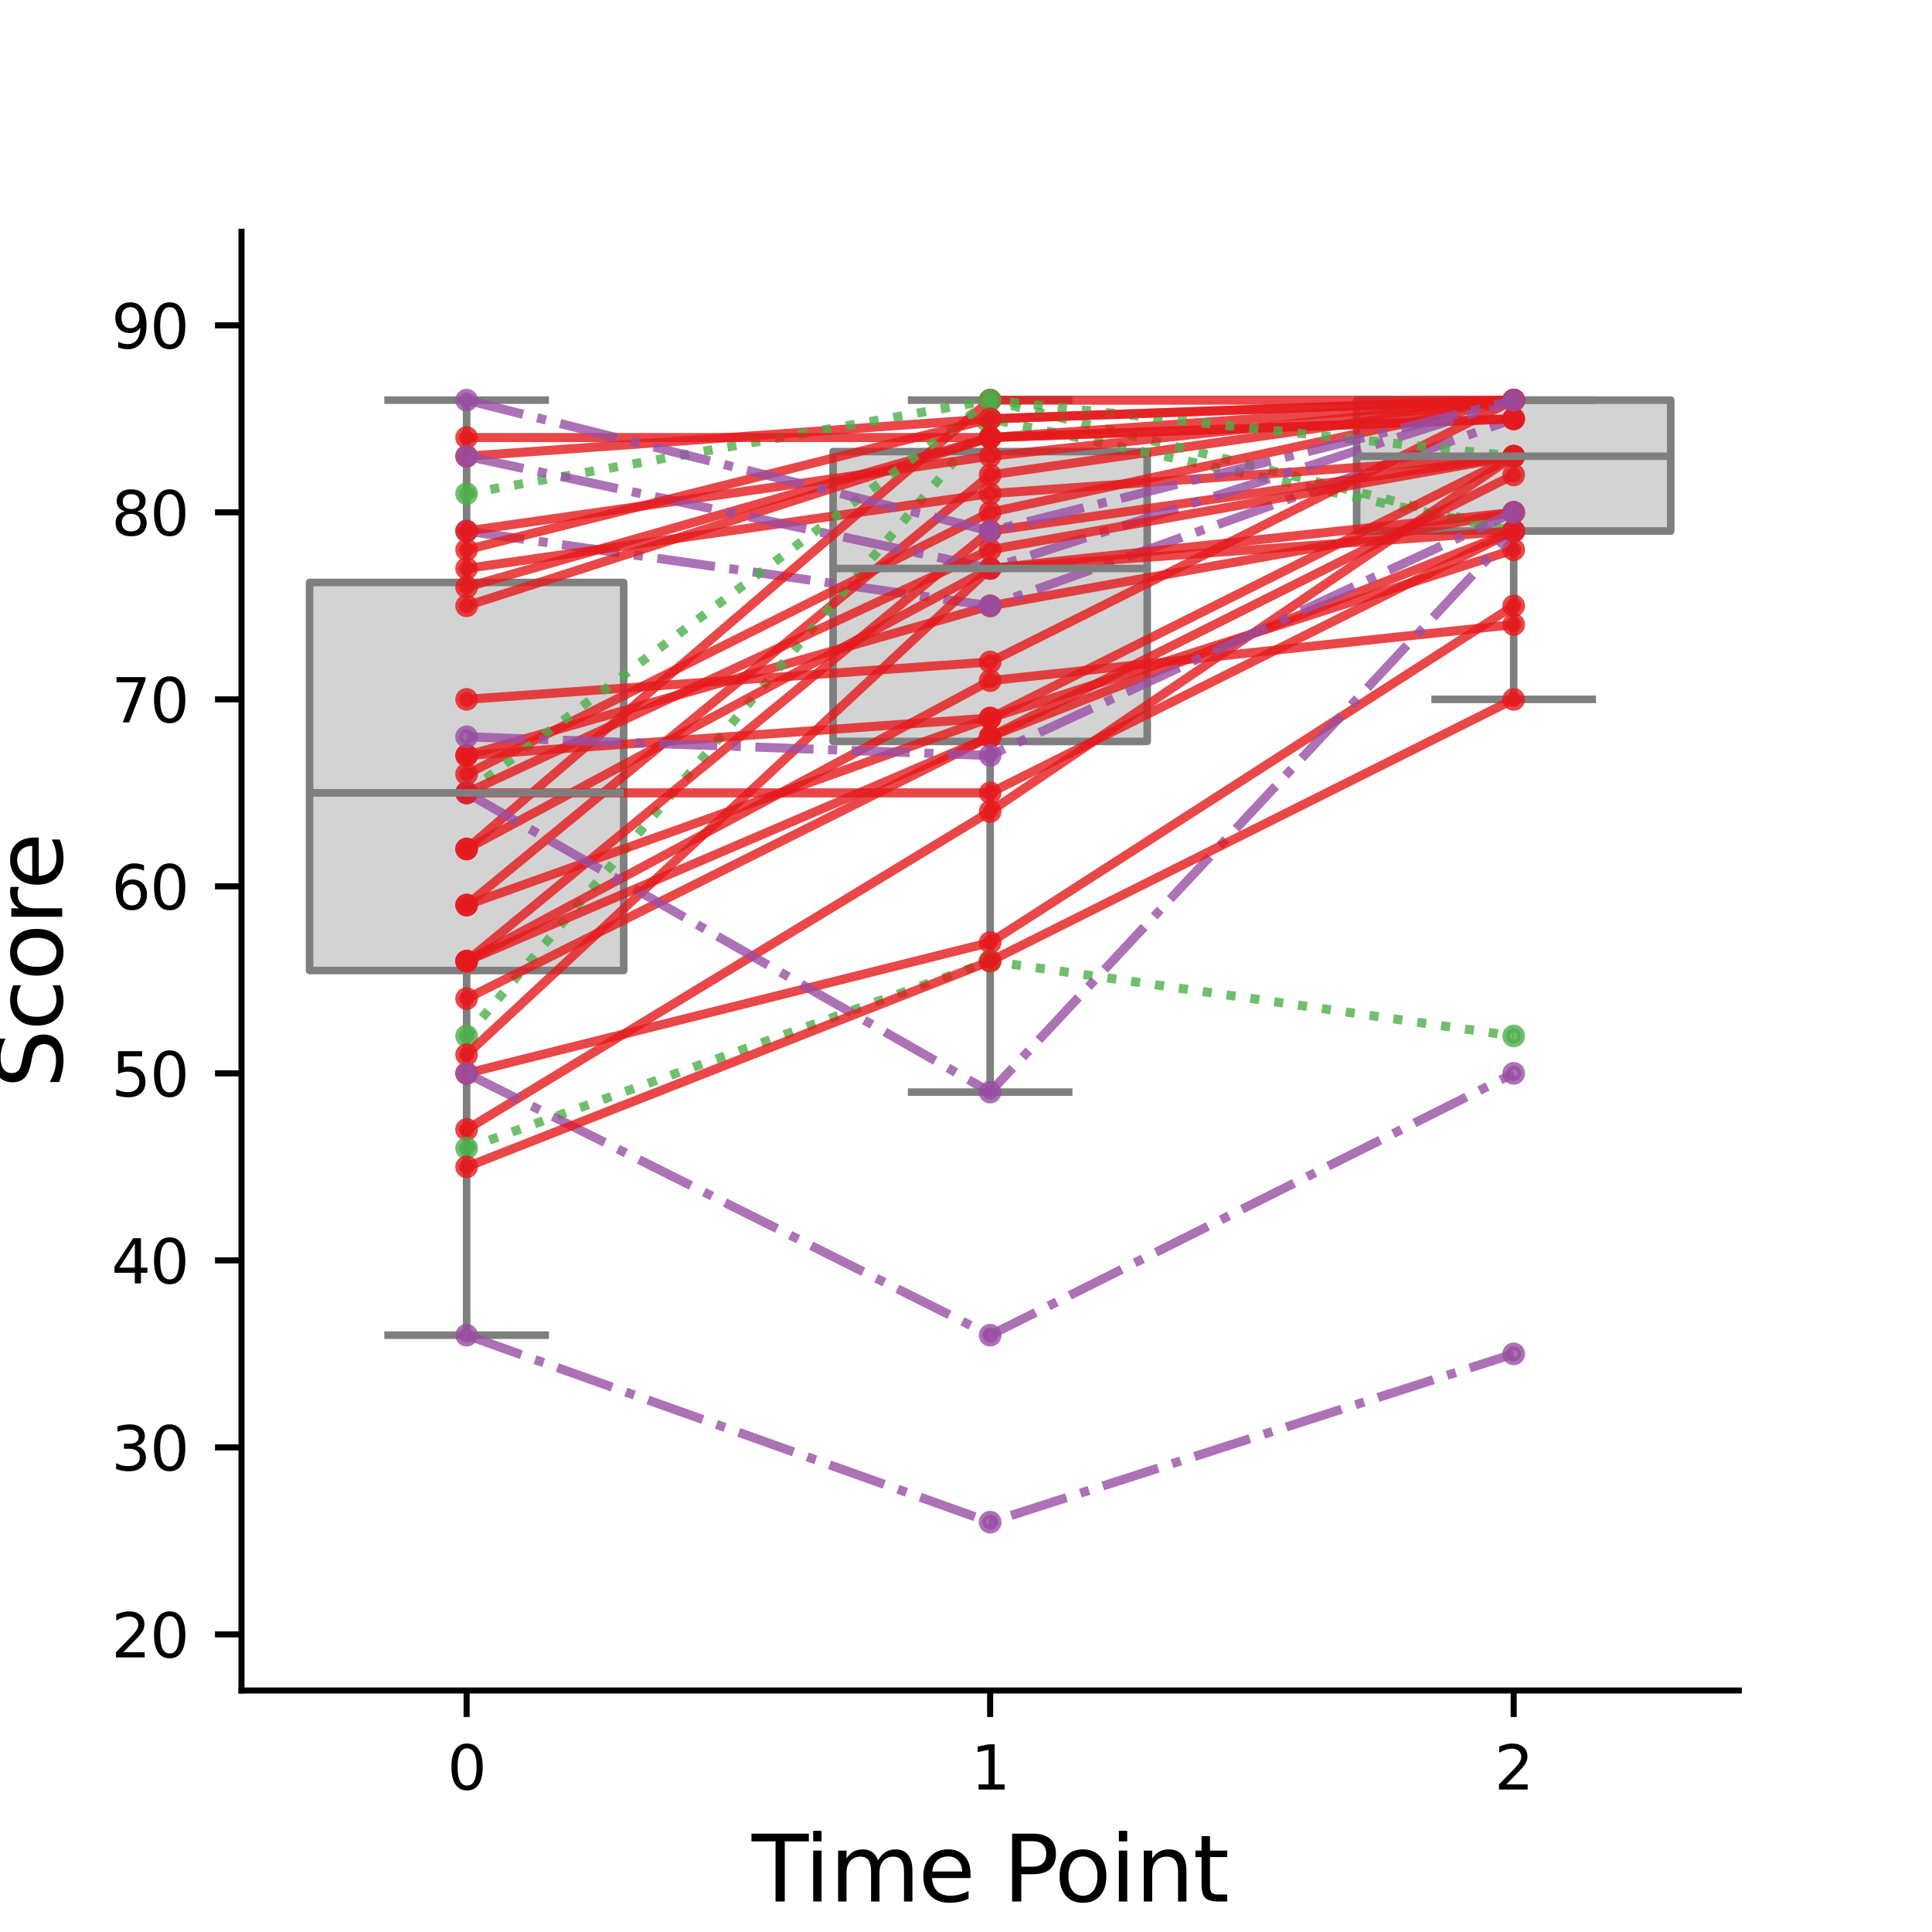 <?xml version="1.0" encoding="utf-8" standalone="no"?>
<!DOCTYPE svg PUBLIC "-//W3C//DTD SVG 1.1//EN"
  "http://www.w3.org/Graphics/SVG/1.1/DTD/svg11.dtd">
<svg xmlns:xlink="http://www.w3.org/1999/xlink" width="255.118pt" height="255.118pt" viewBox="0 0 255.118 255.118" xmlns="http://www.w3.org/2000/svg" version="1.1">
 <defs>
  <style type="text/css">*{stroke-linejoin: round; stroke-linecap: butt}</style>
 </defs>
 <g id="figure_1">
  <g id="patch_1">
   <path d="M 0 255.118 
L 255.118 255.118 
L 255.118 0 
L 0 0 
z
" style="fill: #ffffff"/>
  </g>
  <g id="axes_1">
   <g id="patch_2">
    <path d="M 31.89 223.228 
L 229.606 223.228 
L 229.606 30.614 
L 31.89 30.614 
z
" style="fill: #ffffff"/>
   </g>
   <g id="matplotlib.axis_1">
    <g id="xtick_1">
     <g id="line2d_1">
      <defs>
       <path id="m20f7313697" d="M 0 0 
L 0 3.5 
" style="stroke: #000000; stroke-width: 0.8"/>
      </defs>
      <g>
       <use xlink:href="#m20f7313697" x="61.616" y="223.228" style="stroke: #000000; stroke-width: 0.8"/>
      </g>
     </g>
     <g id="text_1">
      <!-- 0 -->
      <g transform="translate(59.071 236.307) scale(0.08 -0.08)">
       <defs>
        <path id="DejaVuSans-30" d="M 2034 4250 
Q 1547 4250 1301 3770 
Q 1056 3291 1056 2328 
Q 1056 1369 1301 889 
Q 1547 409 2034 409 
Q 2525 409 2770 889 
Q 3016 1369 3016 2328 
Q 3016 3291 2770 3770 
Q 2525 4250 2034 4250 
z
M 2034 4750 
Q 2819 4750 3233 4129 
Q 3647 3509 3647 2328 
Q 3647 1150 3233 529 
Q 2819 -91 2034 -91 
Q 1250 -91 836 529 
Q 422 1150 422 2328 
Q 422 3509 836 4129 
Q 1250 4750 2034 4750 
z
" transform="scale(0.016)"/>
       </defs>
       <use xlink:href="#DejaVuSans-30"/>
      </g>
     </g>
    </g>
    <g id="xtick_2">
     <g id="line2d_2">
      <g>
       <use xlink:href="#m20f7313697" x="130.748" y="223.228" style="stroke: #000000; stroke-width: 0.8"/>
      </g>
     </g>
     <g id="text_2">
      <!-- 1 -->
      <g transform="translate(128.203 236.307) scale(0.08 -0.08)">
       <defs>
        <path id="DejaVuSans-31" d="M 794 531 
L 1825 531 
L 1825 4091 
L 703 3866 
L 703 4441 
L 1819 4666 
L 2450 4666 
L 2450 531 
L 3481 531 
L 3481 0 
L 794 0 
L 794 531 
z
" transform="scale(0.016)"/>
       </defs>
       <use xlink:href="#DejaVuSans-31"/>
      </g>
     </g>
    </g>
    <g id="xtick_3">
     <g id="line2d_3">
      <g>
       <use xlink:href="#m20f7313697" x="199.879" y="223.228" style="stroke: #000000; stroke-width: 0.8"/>
      </g>
     </g>
     <g id="text_3">
      <!-- 2 -->
      <g transform="translate(197.334 236.307) scale(0.08 -0.08)">
       <defs>
        <path id="DejaVuSans-32" d="M 1228 531 
L 3431 531 
L 3431 0 
L 469 0 
L 469 531 
Q 828 903 1448 1529 
Q 2069 2156 2228 2338 
Q 2531 2678 2651 2914 
Q 2772 3150 2772 3378 
Q 2772 3750 2511 3984 
Q 2250 4219 1831 4219 
Q 1534 4219 1204 4116 
Q 875 4013 500 3803 
L 500 4441 
Q 881 4594 1212 4672 
Q 1544 4750 1819 4750 
Q 2544 4750 2975 4387 
Q 3406 4025 3406 3419 
Q 3406 3131 3298 2873 
Q 3191 2616 2906 2266 
Q 2828 2175 2409 1742 
Q 1991 1309 1228 531 
z
" transform="scale(0.016)"/>
       </defs>
       <use xlink:href="#DejaVuSans-32"/>
      </g>
     </g>
    </g>
    <g id="text_4">
     <!-- Time Point -->
     <g transform="translate(99.267 251.089) scale(0.12 -0.12)">
      <defs>
       <path id="DejaVuSans-54" d="M -19 4666 
L 3928 4666 
L 3928 4134 
L 2272 4134 
L 2272 0 
L 1638 0 
L 1638 4134 
L -19 4134 
L -19 4666 
z
" transform="scale(0.016)"/>
       <path id="DejaVuSans-69" d="M 603 3500 
L 1178 3500 
L 1178 0 
L 603 0 
L 603 3500 
z
M 603 4863 
L 1178 4863 
L 1178 4134 
L 603 4134 
L 603 4863 
z
" transform="scale(0.016)"/>
       <path id="DejaVuSans-6d" d="M 3328 2828 
Q 3544 3216 3844 3400 
Q 4144 3584 4550 3584 
Q 5097 3584 5394 3201 
Q 5691 2819 5691 2113 
L 5691 0 
L 5113 0 
L 5113 2094 
Q 5113 2597 4934 2840 
Q 4756 3084 4391 3084 
Q 3944 3084 3684 2787 
Q 3425 2491 3425 1978 
L 3425 0 
L 2847 0 
L 2847 2094 
Q 2847 2600 2669 2842 
Q 2491 3084 2119 3084 
Q 1678 3084 1418 2786 
Q 1159 2488 1159 1978 
L 1159 0 
L 581 0 
L 581 3500 
L 1159 3500 
L 1159 2956 
Q 1356 3278 1631 3431 
Q 1906 3584 2284 3584 
Q 2666 3584 2933 3390 
Q 3200 3197 3328 2828 
z
" transform="scale(0.016)"/>
       <path id="DejaVuSans-65" d="M 3597 1894 
L 3597 1613 
L 953 1613 
Q 991 1019 1311 708 
Q 1631 397 2203 397 
Q 2534 397 2845 478 
Q 3156 559 3463 722 
L 3463 178 
Q 3153 47 2828 -22 
Q 2503 -91 2169 -91 
Q 1331 -91 842 396 
Q 353 884 353 1716 
Q 353 2575 817 3079 
Q 1281 3584 2069 3584 
Q 2775 3584 3186 3129 
Q 3597 2675 3597 1894 
z
M 3022 2063 
Q 3016 2534 2758 2815 
Q 2500 3097 2075 3097 
Q 1594 3097 1305 2825 
Q 1016 2553 972 2059 
L 3022 2063 
z
" transform="scale(0.016)"/>
       <path id="DejaVuSans-20" transform="scale(0.016)"/>
       <path id="DejaVuSans-50" d="M 1259 4147 
L 1259 2394 
L 2053 2394 
Q 2494 2394 2734 2622 
Q 2975 2850 2975 3272 
Q 2975 3691 2734 3919 
Q 2494 4147 2053 4147 
L 1259 4147 
z
M 628 4666 
L 2053 4666 
Q 2838 4666 3239 4311 
Q 3641 3956 3641 3272 
Q 3641 2581 3239 2228 
Q 2838 1875 2053 1875 
L 1259 1875 
L 1259 0 
L 628 0 
L 628 4666 
z
" transform="scale(0.016)"/>
       <path id="DejaVuSans-6f" d="M 1959 3097 
Q 1497 3097 1228 2736 
Q 959 2375 959 1747 
Q 959 1119 1226 758 
Q 1494 397 1959 397 
Q 2419 397 2687 759 
Q 2956 1122 2956 1747 
Q 2956 2369 2687 2733 
Q 2419 3097 1959 3097 
z
M 1959 3584 
Q 2709 3584 3137 3096 
Q 3566 2609 3566 1747 
Q 3566 888 3137 398 
Q 2709 -91 1959 -91 
Q 1206 -91 779 398 
Q 353 888 353 1747 
Q 353 2609 779 3096 
Q 1206 3584 1959 3584 
z
" transform="scale(0.016)"/>
       <path id="DejaVuSans-6e" d="M 3513 2113 
L 3513 0 
L 2938 0 
L 2938 2094 
Q 2938 2591 2744 2837 
Q 2550 3084 2163 3084 
Q 1697 3084 1428 2787 
Q 1159 2491 1159 1978 
L 1159 0 
L 581 0 
L 581 3500 
L 1159 3500 
L 1159 2956 
Q 1366 3272 1645 3428 
Q 1925 3584 2291 3584 
Q 2894 3584 3203 3211 
Q 3513 2838 3513 2113 
z
" transform="scale(0.016)"/>
       <path id="DejaVuSans-74" d="M 1172 4494 
L 1172 3500 
L 2356 3500 
L 2356 3053 
L 1172 3053 
L 1172 1153 
Q 1172 725 1289 603 
Q 1406 481 1766 481 
L 2356 481 
L 2356 0 
L 1766 0 
Q 1100 0 847 248 
Q 594 497 594 1153 
L 594 3053 
L 172 3053 
L 172 3500 
L 594 3500 
L 594 4494 
L 1172 4494 
z
" transform="scale(0.016)"/>
      </defs>
      <use xlink:href="#DejaVuSans-54"/>
      <use xlink:href="#DejaVuSans-69" x="57.959"/>
      <use xlink:href="#DejaVuSans-6d" x="85.742"/>
      <use xlink:href="#DejaVuSans-65" x="183.154"/>
      <use xlink:href="#DejaVuSans-20" x="244.678"/>
      <use xlink:href="#DejaVuSans-50" x="276.465"/>
      <use xlink:href="#DejaVuSans-6f" x="333.143"/>
      <use xlink:href="#DejaVuSans-69" x="394.324"/>
      <use xlink:href="#DejaVuSans-6e" x="422.107"/>
      <use xlink:href="#DejaVuSans-74" x="485.486"/>
     </g>
    </g>
   </g>
   <g id="matplotlib.axis_2">
    <g id="ytick_1">
     <g id="line2d_4">
      <defs>
       <path id="m1433aabdf5" d="M 0 0 
L -3.5 0 
" style="stroke: #000000; stroke-width: 0.8"/>
      </defs>
      <g>
       <use xlink:href="#m1433aabdf5" x="31.89" y="215.82" style="stroke: #000000; stroke-width: 0.8"/>
      </g>
     </g>
     <g id="text_5">
      <!-- 20 -->
      <g transform="translate(14.71 218.859) scale(0.08 -0.08)">
       <use xlink:href="#DejaVuSans-32"/>
       <use xlink:href="#DejaVuSans-30" x="63.623"/>
      </g>
     </g>
    </g>
    <g id="ytick_2">
     <g id="line2d_5">
      <g>
       <use xlink:href="#m1433aabdf5" x="31.89" y="191.126" style="stroke: #000000; stroke-width: 0.8"/>
      </g>
     </g>
     <g id="text_6">
      <!-- 30 -->
      <g transform="translate(14.71 194.165) scale(0.08 -0.08)">
       <defs>
        <path id="DejaVuSans-33" d="M 2597 2516 
Q 3050 2419 3304 2112 
Q 3559 1806 3559 1356 
Q 3559 666 3084 287 
Q 2609 -91 1734 -91 
Q 1441 -91 1130 -33 
Q 819 25 488 141 
L 488 750 
Q 750 597 1062 519 
Q 1375 441 1716 441 
Q 2309 441 2620 675 
Q 2931 909 2931 1356 
Q 2931 1769 2642 2001 
Q 2353 2234 1838 2234 
L 1294 2234 
L 1294 2753 
L 1863 2753 
Q 2328 2753 2575 2939 
Q 2822 3125 2822 3475 
Q 2822 3834 2567 4026 
Q 2313 4219 1838 4219 
Q 1578 4219 1281 4162 
Q 984 4106 628 3988 
L 628 4550 
Q 988 4650 1302 4700 
Q 1616 4750 1894 4750 
Q 2613 4750 3031 4423 
Q 3450 4097 3450 3541 
Q 3450 3153 3228 2886 
Q 3006 2619 2597 2516 
z
" transform="scale(0.016)"/>
       </defs>
       <use xlink:href="#DejaVuSans-33"/>
       <use xlink:href="#DejaVuSans-30" x="63.623"/>
      </g>
     </g>
    </g>
    <g id="ytick_3">
     <g id="line2d_6">
      <g>
       <use xlink:href="#m1433aabdf5" x="31.89" y="166.432" style="stroke: #000000; stroke-width: 0.8"/>
      </g>
     </g>
     <g id="text_7">
      <!-- 40 -->
      <g transform="translate(14.71 169.471) scale(0.08 -0.08)">
       <defs>
        <path id="DejaVuSans-34" d="M 2419 4116 
L 825 1625 
L 2419 1625 
L 2419 4116 
z
M 2253 4666 
L 3047 4666 
L 3047 1625 
L 3713 1625 
L 3713 1100 
L 3047 1100 
L 3047 0 
L 2419 0 
L 2419 1100 
L 313 1100 
L 313 1709 
L 2253 4666 
z
" transform="scale(0.016)"/>
       </defs>
       <use xlink:href="#DejaVuSans-34"/>
       <use xlink:href="#DejaVuSans-30" x="63.623"/>
      </g>
     </g>
    </g>
    <g id="ytick_4">
     <g id="line2d_7">
      <g>
       <use xlink:href="#m1433aabdf5" x="31.89" y="141.737" style="stroke: #000000; stroke-width: 0.8"/>
      </g>
     </g>
     <g id="text_8">
      <!-- 50 -->
      <g transform="translate(14.71 144.777) scale(0.08 -0.08)">
       <defs>
        <path id="DejaVuSans-35" d="M 691 4666 
L 3169 4666 
L 3169 4134 
L 1269 4134 
L 1269 2991 
Q 1406 3038 1543 3061 
Q 1681 3084 1819 3084 
Q 2600 3084 3056 2656 
Q 3513 2228 3513 1497 
Q 3513 744 3044 326 
Q 2575 -91 1722 -91 
Q 1428 -91 1123 -41 
Q 819 9 494 109 
L 494 744 
Q 775 591 1075 516 
Q 1375 441 1709 441 
Q 2250 441 2565 725 
Q 2881 1009 2881 1497 
Q 2881 1984 2565 2268 
Q 2250 2553 1709 2553 
Q 1456 2553 1204 2497 
Q 953 2441 691 2322 
L 691 4666 
z
" transform="scale(0.016)"/>
       </defs>
       <use xlink:href="#DejaVuSans-35"/>
       <use xlink:href="#DejaVuSans-30" x="63.623"/>
      </g>
     </g>
    </g>
    <g id="ytick_5">
     <g id="line2d_8">
      <g>
       <use xlink:href="#m1433aabdf5" x="31.89" y="117.043" style="stroke: #000000; stroke-width: 0.8"/>
      </g>
     </g>
     <g id="text_9">
      <!-- 60 -->
      <g transform="translate(14.71 120.083) scale(0.08 -0.08)">
       <defs>
        <path id="DejaVuSans-36" d="M 2113 2584 
Q 1688 2584 1439 2293 
Q 1191 2003 1191 1497 
Q 1191 994 1439 701 
Q 1688 409 2113 409 
Q 2538 409 2786 701 
Q 3034 994 3034 1497 
Q 3034 2003 2786 2293 
Q 2538 2584 2113 2584 
z
M 3366 4563 
L 3366 3988 
Q 3128 4100 2886 4159 
Q 2644 4219 2406 4219 
Q 1781 4219 1451 3797 
Q 1122 3375 1075 2522 
Q 1259 2794 1537 2939 
Q 1816 3084 2150 3084 
Q 2853 3084 3261 2657 
Q 3669 2231 3669 1497 
Q 3669 778 3244 343 
Q 2819 -91 2113 -91 
Q 1303 -91 875 529 
Q 447 1150 447 2328 
Q 447 3434 972 4092 
Q 1497 4750 2381 4750 
Q 2619 4750 2861 4703 
Q 3103 4656 3366 4563 
z
" transform="scale(0.016)"/>
       </defs>
       <use xlink:href="#DejaVuSans-36"/>
       <use xlink:href="#DejaVuSans-30" x="63.623"/>
      </g>
     </g>
    </g>
    <g id="ytick_6">
     <g id="line2d_9">
      <g>
       <use xlink:href="#m1433aabdf5" x="31.89" y="92.349" style="stroke: #000000; stroke-width: 0.8"/>
      </g>
     </g>
     <g id="text_10">
      <!-- 70 -->
      <g transform="translate(14.71 95.389) scale(0.08 -0.08)">
       <defs>
        <path id="DejaVuSans-37" d="M 525 4666 
L 3525 4666 
L 3525 4397 
L 1831 0 
L 1172 0 
L 2766 4134 
L 525 4134 
L 525 4666 
z
" transform="scale(0.016)"/>
       </defs>
       <use xlink:href="#DejaVuSans-37"/>
       <use xlink:href="#DejaVuSans-30" x="63.623"/>
      </g>
     </g>
    </g>
    <g id="ytick_7">
     <g id="line2d_10">
      <g>
       <use xlink:href="#m1433aabdf5" x="31.89" y="67.655" style="stroke: #000000; stroke-width: 0.8"/>
      </g>
     </g>
     <g id="text_11">
      <!-- 80 -->
      <g transform="translate(14.71 70.695) scale(0.08 -0.08)">
       <defs>
        <path id="DejaVuSans-38" d="M 2034 2216 
Q 1584 2216 1326 1975 
Q 1069 1734 1069 1313 
Q 1069 891 1326 650 
Q 1584 409 2034 409 
Q 2484 409 2743 651 
Q 3003 894 3003 1313 
Q 3003 1734 2745 1975 
Q 2488 2216 2034 2216 
z
M 1403 2484 
Q 997 2584 770 2862 
Q 544 3141 544 3541 
Q 544 4100 942 4425 
Q 1341 4750 2034 4750 
Q 2731 4750 3128 4425 
Q 3525 4100 3525 3541 
Q 3525 3141 3298 2862 
Q 3072 2584 2669 2484 
Q 3125 2378 3379 2068 
Q 3634 1759 3634 1313 
Q 3634 634 3220 271 
Q 2806 -91 2034 -91 
Q 1263 -91 848 271 
Q 434 634 434 1313 
Q 434 1759 690 2068 
Q 947 2378 1403 2484 
z
M 1172 3481 
Q 1172 3119 1398 2916 
Q 1625 2713 2034 2713 
Q 2441 2713 2670 2916 
Q 2900 3119 2900 3481 
Q 2900 3844 2670 4047 
Q 2441 4250 2034 4250 
Q 1625 4250 1398 4047 
Q 1172 3844 1172 3481 
z
" transform="scale(0.016)"/>
       </defs>
       <use xlink:href="#DejaVuSans-38"/>
       <use xlink:href="#DejaVuSans-30" x="63.623"/>
      </g>
     </g>
    </g>
    <g id="ytick_8">
     <g id="line2d_11">
      <g>
       <use xlink:href="#m1433aabdf5" x="31.89" y="42.961" style="stroke: #000000; stroke-width: 0.8"/>
      </g>
     </g>
     <g id="text_12">
      <!-- 90 -->
      <g transform="translate(14.71 46.001) scale(0.08 -0.08)">
       <defs>
        <path id="DejaVuSans-39" d="M 703 97 
L 703 672 
Q 941 559 1184 500 
Q 1428 441 1663 441 
Q 2288 441 2617 861 
Q 2947 1281 2994 2138 
Q 2813 1869 2534 1725 
Q 2256 1581 1919 1581 
Q 1219 1581 811 2004 
Q 403 2428 403 3163 
Q 403 3881 828 4315 
Q 1253 4750 1959 4750 
Q 2769 4750 3195 4129 
Q 3622 3509 3622 2328 
Q 3622 1225 3098 567 
Q 2575 -91 1691 -91 
Q 1453 -91 1209 -44 
Q 966 3 703 97 
z
M 1959 2075 
Q 2384 2075 2632 2365 
Q 2881 2656 2881 3163 
Q 2881 3666 2632 3958 
Q 2384 4250 1959 4250 
Q 1534 4250 1286 3958 
Q 1038 3666 1038 3163 
Q 1038 2656 1286 2365 
Q 1534 2075 1959 2075 
z
" transform="scale(0.016)"/>
       </defs>
       <use xlink:href="#DejaVuSans-39"/>
       <use xlink:href="#DejaVuSans-30" x="63.623"/>
      </g>
     </g>
    </g>
    <g id="text_13">
     <!-- Score -->
     <g transform="translate(8.214 143.724) rotate(-90) scale(0.12 -0.12)">
      <defs>
       <path id="DejaVuSans-53" d="M 3425 4513 
L 3425 3897 
Q 3066 4069 2747 4153 
Q 2428 4238 2131 4238 
Q 1616 4238 1336 4038 
Q 1056 3838 1056 3469 
Q 1056 3159 1242 3001 
Q 1428 2844 1947 2747 
L 2328 2669 
Q 3034 2534 3370 2195 
Q 3706 1856 3706 1288 
Q 3706 609 3251 259 
Q 2797 -91 1919 -91 
Q 1588 -91 1214 -16 
Q 841 59 441 206 
L 441 856 
Q 825 641 1194 531 
Q 1563 422 1919 422 
Q 2459 422 2753 634 
Q 3047 847 3047 1241 
Q 3047 1584 2836 1778 
Q 2625 1972 2144 2069 
L 1759 2144 
Q 1053 2284 737 2584 
Q 422 2884 422 3419 
Q 422 4038 858 4394 
Q 1294 4750 2059 4750 
Q 2388 4750 2728 4690 
Q 3069 4631 3425 4513 
z
" transform="scale(0.016)"/>
       <path id="DejaVuSans-63" d="M 3122 3366 
L 3122 2828 
Q 2878 2963 2633 3030 
Q 2388 3097 2138 3097 
Q 1578 3097 1268 2742 
Q 959 2388 959 1747 
Q 959 1106 1268 751 
Q 1578 397 2138 397 
Q 2388 397 2633 464 
Q 2878 531 3122 666 
L 3122 134 
Q 2881 22 2623 -34 
Q 2366 -91 2075 -91 
Q 1284 -91 818 406 
Q 353 903 353 1747 
Q 353 2603 823 3093 
Q 1294 3584 2113 3584 
Q 2378 3584 2631 3529 
Q 2884 3475 3122 3366 
z
" transform="scale(0.016)"/>
       <path id="DejaVuSans-72" d="M 2631 2963 
Q 2534 3019 2420 3045 
Q 2306 3072 2169 3072 
Q 1681 3072 1420 2755 
Q 1159 2438 1159 1844 
L 1159 0 
L 581 0 
L 581 3500 
L 1159 3500 
L 1159 2956 
Q 1341 3275 1631 3429 
Q 1922 3584 2338 3584 
Q 2397 3584 2469 3576 
Q 2541 3569 2628 3553 
L 2631 2963 
z
" transform="scale(0.016)"/>
      </defs>
      <use xlink:href="#DejaVuSans-53"/>
      <use xlink:href="#DejaVuSans-63" x="63.477"/>
      <use xlink:href="#DejaVuSans-6f" x="118.457"/>
      <use xlink:href="#DejaVuSans-72" x="179.639"/>
      <use xlink:href="#DejaVuSans-65" x="218.502"/>
     </g>
    </g>
   </g>
   <g id="patch_3">
    <path d="M 40.877 128.156 
L 82.356 128.156 
L 82.356 76.916 
L 40.877 76.916 
L 40.877 128.156 
z
" clip-path="url(#p1ccd0863e7)" style="fill: #d3d3d3; stroke: #7f7f7f; stroke-linejoin: miter"/>
   </g>
   <g id="line2d_12">
    <path d="M 61.616 128.156 
L 61.616 176.309 
" clip-path="url(#p1ccd0863e7)" style="fill: none; stroke: #7f7f7f"/>
   </g>
   <g id="line2d_13">
    <path d="M 61.616 76.916 
L 61.616 52.839 
" clip-path="url(#p1ccd0863e7)" style="fill: none; stroke: #7f7f7f"/>
   </g>
   <g id="line2d_14">
    <path d="M 51.247 176.309 
L 71.986 176.309 
" clip-path="url(#p1ccd0863e7)" style="fill: none; stroke: #7f7f7f; stroke-linecap: square"/>
   </g>
   <g id="line2d_15">
    <path d="M 51.247 52.839 
L 71.986 52.839 
" clip-path="url(#p1ccd0863e7)" style="fill: none; stroke: #7f7f7f; stroke-linecap: square"/>
   </g>
   <g id="patch_4">
    <path d="M 110.008 97.905 
L 151.487 97.905 
L 151.487 59.63 
L 110.008 59.63 
L 110.008 97.905 
z
" clip-path="url(#p1ccd0863e7)" style="fill: #d3d3d3; stroke: #7f7f7f; stroke-linejoin: miter"/>
   </g>
   <g id="line2d_16">
    <path d="M 130.748 97.905 
L 130.748 144.207 
" clip-path="url(#p1ccd0863e7)" style="fill: none; stroke: #7f7f7f"/>
   </g>
   <g id="line2d_17">
    <path d="M 130.748 59.63 
L 130.748 52.839 
" clip-path="url(#p1ccd0863e7)" style="fill: none; stroke: #7f7f7f"/>
   </g>
   <g id="line2d_18">
    <path d="M 120.378 144.207 
L 141.117 144.207 
" clip-path="url(#p1ccd0863e7)" style="fill: none; stroke: #7f7f7f; stroke-linecap: square"/>
   </g>
   <g id="line2d_19">
    <path d="M 120.378 52.839 
L 141.117 52.839 
" clip-path="url(#p1ccd0863e7)" style="fill: none; stroke: #7f7f7f; stroke-linecap: square"/>
   </g>
   <g id="patch_5">
    <path d="M 179.14 70.125 
L 220.619 70.125 
L 220.619 52.839 
L 179.14 52.839 
L 179.14 70.125 
z
" clip-path="url(#p1ccd0863e7)" style="fill: #d3d3d3; stroke: #7f7f7f; stroke-linejoin: miter"/>
   </g>
   <g id="line2d_20">
    <path d="M 199.879 70.125 
L 199.879 92.349 
" clip-path="url(#p1ccd0863e7)" style="fill: none; stroke: #7f7f7f"/>
   </g>
   <g id="line2d_21">
    <path d="M 199.879 52.839 
L 199.879 52.839 
" clip-path="url(#p1ccd0863e7)" style="fill: none; stroke: #7f7f7f"/>
   </g>
   <g id="line2d_22">
    <path d="M 189.51 92.349 
L 210.249 92.349 
" clip-path="url(#p1ccd0863e7)" style="fill: none; stroke: #7f7f7f; stroke-linecap: square"/>
   </g>
   <g id="line2d_23">
    <path d="M 189.51 52.839 
L 210.249 52.839 
" clip-path="url(#p1ccd0863e7)" style="fill: none; stroke: #7f7f7f; stroke-linecap: square"/>
   </g>
   <g id="line2d_24">
    <path d="M 61.616 60.247 
L 130.748 55.308 
L 199.879 52.839 
" clip-path="url(#p1ccd0863e7)" style="fill: none; stroke: #e41a1c; stroke-opacity: 0.8; stroke-width: 1.2; stroke-linecap: square"/>
    <defs>
     <path id="mf0039f1e21" d="M 0 1 
C 0.265 1 0.52 0.895 0.707 0.707 
C 0.895 0.52 1 0.265 1 0 
C 1 -0.265 0.895 -0.52 0.707 -0.707 
C 0.52 -0.895 0.265 -1 0 -1 
C -0.265 -1 -0.52 -0.895 -0.707 -0.707 
C -0.895 -0.52 -1 -0.265 -1 0 
C -1 0.265 -0.895 0.52 -0.707 0.707 
C -0.52 0.895 -0.265 1 0 1 
z
" style="stroke: #e41a1c; stroke-opacity: 0.8"/>
    </defs>
    <g clip-path="url(#p1ccd0863e7)">
     <use xlink:href="#mf0039f1e21" x="61.616" y="60.247" style="fill: #e41a1c; fill-opacity: 0.8; stroke: #e41a1c; stroke-opacity: 0.8"/>
     <use xlink:href="#mf0039f1e21" x="130.748" y="55.308" style="fill: #e41a1c; fill-opacity: 0.8; stroke: #e41a1c; stroke-opacity: 0.8"/>
     <use xlink:href="#mf0039f1e21" x="199.879" y="52.839" style="fill: #e41a1c; fill-opacity: 0.8; stroke: #e41a1c; stroke-opacity: 0.8"/>
    </g>
   </g>
   <g id="line2d_25">
    <path d="M 61.616 99.758 
L 130.748 80.002 
L 199.879 67.655 
" clip-path="url(#p1ccd0863e7)" style="fill: none; stroke: #e41a1c; stroke-opacity: 0.8; stroke-width: 1.2; stroke-linecap: square"/>
    <g clip-path="url(#p1ccd0863e7)">
     <use xlink:href="#mf0039f1e21" x="61.616" y="99.758" style="fill: #e41a1c; fill-opacity: 0.8; stroke: #e41a1c; stroke-opacity: 0.8"/>
     <use xlink:href="#mf0039f1e21" x="130.748" y="80.002" style="fill: #e41a1c; fill-opacity: 0.8; stroke: #e41a1c; stroke-opacity: 0.8"/>
     <use xlink:href="#mf0039f1e21" x="199.879" y="67.655" style="fill: #e41a1c; fill-opacity: 0.8; stroke: #e41a1c; stroke-opacity: 0.8"/>
    </g>
   </g>
   <g id="line2d_26">
    <path d="M 61.616 70.125 
L 130.748 80.002 
L 199.879 55.308 
" clip-path="url(#p1ccd0863e7)" style="fill: none; stroke-dasharray: 7.68,1.92,1.2,1.92; stroke-dashoffset: 0; stroke: #984ea3; stroke-opacity: 0.8; stroke-width: 1.2"/>
    <defs>
     <path id="m8d8e58473d" d="M 0 1 
C 0.265 1 0.52 0.895 0.707 0.707 
C 0.895 0.52 1 0.265 1 0 
C 1 -0.265 0.895 -0.52 0.707 -0.707 
C 0.52 -0.895 0.265 -1 0 -1 
C -0.265 -1 -0.52 -0.895 -0.707 -0.707 
C -0.895 -0.52 -1 -0.265 -1 0 
C -1 0.265 -0.895 0.52 -0.707 0.707 
C -0.52 0.895 -0.265 1 0 1 
z
" style="stroke: #984ea3; stroke-opacity: 0.8"/>
    </defs>
    <g clip-path="url(#p1ccd0863e7)">
     <use xlink:href="#m8d8e58473d" x="61.616" y="70.125" style="fill: #984ea3; fill-opacity: 0.8; stroke: #984ea3; stroke-opacity: 0.8"/>
     <use xlink:href="#m8d8e58473d" x="130.748" y="80.002" style="fill: #984ea3; fill-opacity: 0.8; stroke: #984ea3; stroke-opacity: 0.8"/>
     <use xlink:href="#m8d8e58473d" x="199.879" y="55.308" style="fill: #984ea3; fill-opacity: 0.8; stroke: #984ea3; stroke-opacity: 0.8"/>
    </g>
   </g>
   <g id="line2d_27">
    <path d="M 61.616 119.513 
L 130.748 62.716 
L 199.879 52.839 
" clip-path="url(#p1ccd0863e7)" style="fill: none; stroke: #e41a1c; stroke-opacity: 0.8; stroke-width: 1.2; stroke-linecap: square"/>
    <g clip-path="url(#p1ccd0863e7)">
     <use xlink:href="#mf0039f1e21" x="61.616" y="119.513" style="fill: #e41a1c; fill-opacity: 0.8; stroke: #e41a1c; stroke-opacity: 0.8"/>
     <use xlink:href="#mf0039f1e21" x="130.748" y="62.716" style="fill: #e41a1c; fill-opacity: 0.8; stroke: #e41a1c; stroke-opacity: 0.8"/>
     <use xlink:href="#mf0039f1e21" x="199.879" y="52.839" style="fill: #e41a1c; fill-opacity: 0.8; stroke: #e41a1c; stroke-opacity: 0.8"/>
    </g>
   </g>
   <g id="line2d_28">
    <path d="M 61.616 136.799 
L 130.748 55.308 
L 199.879 70.125 
" clip-path="url(#p1ccd0863e7)" style="fill: none; stroke-dasharray: 1.2,1.98; stroke-dashoffset: 0; stroke: #4daf4a; stroke-opacity: 0.8; stroke-width: 1.2"/>
    <defs>
     <path id="m47fdd28039" d="M 0 1 
C 0.265 1 0.52 0.895 0.707 0.707 
C 0.895 0.52 1 0.265 1 0 
C 1 -0.265 0.895 -0.52 0.707 -0.707 
C 0.52 -0.895 0.265 -1 0 -1 
C -0.265 -1 -0.52 -0.895 -0.707 -0.707 
C -0.895 -0.52 -1 -0.265 -1 0 
C -1 0.265 -0.895 0.52 -0.707 0.707 
C -0.52 0.895 -0.265 1 0 1 
z
" style="stroke: #4daf4a; stroke-opacity: 0.8"/>
    </defs>
    <g clip-path="url(#p1ccd0863e7)">
     <use xlink:href="#m47fdd28039" x="61.616" y="136.799" style="fill: #4daf4a; fill-opacity: 0.8; stroke: #4daf4a; stroke-opacity: 0.8"/>
     <use xlink:href="#m47fdd28039" x="130.748" y="55.308" style="fill: #4daf4a; fill-opacity: 0.8; stroke: #4daf4a; stroke-opacity: 0.8"/>
     <use xlink:href="#m47fdd28039" x="199.879" y="70.125" style="fill: #4daf4a; fill-opacity: 0.8; stroke: #4daf4a; stroke-opacity: 0.8"/>
    </g>
   </g>
   <g id="line2d_29">
    <path d="M 61.616 65.186 
L 130.748 52.839 
L 199.879 70.125 
" clip-path="url(#p1ccd0863e7)" style="fill: none; stroke-dasharray: 1.2,1.98; stroke-dashoffset: 0; stroke: #4daf4a; stroke-opacity: 0.8; stroke-width: 1.2"/>
    <g clip-path="url(#p1ccd0863e7)">
     <use xlink:href="#m47fdd28039" x="61.616" y="65.186" style="fill: #4daf4a; fill-opacity: 0.8; stroke: #4daf4a; stroke-opacity: 0.8"/>
     <use xlink:href="#m47fdd28039" x="130.748" y="52.839" style="fill: #4daf4a; fill-opacity: 0.8; stroke: #4daf4a; stroke-opacity: 0.8"/>
     <use xlink:href="#m47fdd28039" x="199.879" y="70.125" style="fill: #4daf4a; fill-opacity: 0.8; stroke: #4daf4a; stroke-opacity: 0.8"/>
    </g>
   </g>
   <g id="line2d_30">
    <path d="M 61.616 131.86 
L 130.748 97.288 
L 199.879 62.716 
" clip-path="url(#p1ccd0863e7)" style="fill: none; stroke: #e41a1c; stroke-opacity: 0.8; stroke-width: 1.2; stroke-linecap: square"/>
    <g clip-path="url(#p1ccd0863e7)">
     <use xlink:href="#mf0039f1e21" x="61.616" y="131.86" style="fill: #e41a1c; fill-opacity: 0.8; stroke: #e41a1c; stroke-opacity: 0.8"/>
     <use xlink:href="#mf0039f1e21" x="130.748" y="97.288" style="fill: #e41a1c; fill-opacity: 0.8; stroke: #e41a1c; stroke-opacity: 0.8"/>
     <use xlink:href="#mf0039f1e21" x="199.879" y="62.716" style="fill: #e41a1c; fill-opacity: 0.8; stroke: #e41a1c; stroke-opacity: 0.8"/>
    </g>
   </g>
   <g id="line2d_31">
    <path d="M 61.616 176.309 
L 130.748 201.003 
L 199.879 178.779 
" clip-path="url(#p1ccd0863e7)" style="fill: none; stroke-dasharray: 7.68,1.92,1.2,1.92; stroke-dashoffset: 0; stroke: #984ea3; stroke-opacity: 0.8; stroke-width: 1.2"/>
    <g clip-path="url(#p1ccd0863e7)">
     <use xlink:href="#m8d8e58473d" x="61.616" y="176.309" style="fill: #984ea3; fill-opacity: 0.8; stroke: #984ea3; stroke-opacity: 0.8"/>
     <use xlink:href="#m8d8e58473d" x="130.748" y="201.003" style="fill: #984ea3; fill-opacity: 0.8; stroke: #984ea3; stroke-opacity: 0.8"/>
     <use xlink:href="#m8d8e58473d" x="199.879" y="178.779" style="fill: #984ea3; fill-opacity: 0.8; stroke: #984ea3; stroke-opacity: 0.8"/>
    </g>
   </g>
   <g id="line2d_32">
    <path d="M 61.616 102.227 
L 130.748 67.655 
L 199.879 52.839 
" clip-path="url(#p1ccd0863e7)" style="fill: none; stroke: #e41a1c; stroke-opacity: 0.8; stroke-width: 1.2; stroke-linecap: square"/>
    <g clip-path="url(#p1ccd0863e7)">
     <use xlink:href="#mf0039f1e21" x="61.616" y="102.227" style="fill: #e41a1c; fill-opacity: 0.8; stroke: #e41a1c; stroke-opacity: 0.8"/>
     <use xlink:href="#mf0039f1e21" x="130.748" y="67.655" style="fill: #e41a1c; fill-opacity: 0.8; stroke: #e41a1c; stroke-opacity: 0.8"/>
     <use xlink:href="#mf0039f1e21" x="199.879" y="52.839" style="fill: #e41a1c; fill-opacity: 0.8; stroke: #e41a1c; stroke-opacity: 0.8"/>
    </g>
   </g>
   <g id="line2d_33">
    <path d="M 61.616 141.737 
L 130.748 124.452 
L 199.879 80.002 
" clip-path="url(#p1ccd0863e7)" style="fill: none; stroke: #e41a1c; stroke-opacity: 0.8; stroke-width: 1.2; stroke-linecap: square"/>
    <g clip-path="url(#p1ccd0863e7)">
     <use xlink:href="#mf0039f1e21" x="61.616" y="141.737" style="fill: #e41a1c; fill-opacity: 0.8; stroke: #e41a1c; stroke-opacity: 0.8"/>
     <use xlink:href="#mf0039f1e21" x="130.748" y="124.452" style="fill: #e41a1c; fill-opacity: 0.8; stroke: #e41a1c; stroke-opacity: 0.8"/>
     <use xlink:href="#mf0039f1e21" x="199.879" y="80.002" style="fill: #e41a1c; fill-opacity: 0.8; stroke: #e41a1c; stroke-opacity: 0.8"/>
    </g>
   </g>
   <g id="line2d_34">
    <path d="M 61.616 80.002 
L 130.748 57.778 
L 199.879 55.308 
" clip-path="url(#p1ccd0863e7)" style="fill: none; stroke: #e41a1c; stroke-opacity: 0.8; stroke-width: 1.2; stroke-linecap: square"/>
    <g clip-path="url(#p1ccd0863e7)">
     <use xlink:href="#mf0039f1e21" x="61.616" y="80.002" style="fill: #e41a1c; fill-opacity: 0.8; stroke: #e41a1c; stroke-opacity: 0.8"/>
     <use xlink:href="#mf0039f1e21" x="130.748" y="57.778" style="fill: #e41a1c; fill-opacity: 0.8; stroke: #e41a1c; stroke-opacity: 0.8"/>
     <use xlink:href="#mf0039f1e21" x="199.879" y="55.308" style="fill: #e41a1c; fill-opacity: 0.8; stroke: #e41a1c; stroke-opacity: 0.8"/>
    </g>
   </g>
   <g id="line2d_35">
    <path d="M 61.616 57.778 
L 130.748 57.778 
L 199.879 55.308 
" clip-path="url(#p1ccd0863e7)" style="fill: none; stroke: #e41a1c; stroke-opacity: 0.8; stroke-width: 1.2; stroke-linecap: square"/>
    <g clip-path="url(#p1ccd0863e7)">
     <use xlink:href="#mf0039f1e21" x="61.616" y="57.778" style="fill: #e41a1c; fill-opacity: 0.8; stroke: #e41a1c; stroke-opacity: 0.8"/>
     <use xlink:href="#mf0039f1e21" x="130.748" y="57.778" style="fill: #e41a1c; fill-opacity: 0.8; stroke: #e41a1c; stroke-opacity: 0.8"/>
     <use xlink:href="#mf0039f1e21" x="199.879" y="55.308" style="fill: #e41a1c; fill-opacity: 0.8; stroke: #e41a1c; stroke-opacity: 0.8"/>
    </g>
   </g>
   <g id="line2d_36">
    <path d="M 61.616 126.921 
L 130.748 70.125 
L 199.879 60.247 
" clip-path="url(#p1ccd0863e7)" style="fill: none; stroke: #e41a1c; stroke-opacity: 0.8; stroke-width: 1.2; stroke-linecap: square"/>
    <g clip-path="url(#p1ccd0863e7)">
     <use xlink:href="#mf0039f1e21" x="61.616" y="126.921" style="fill: #e41a1c; fill-opacity: 0.8; stroke: #e41a1c; stroke-opacity: 0.8"/>
     <use xlink:href="#mf0039f1e21" x="130.748" y="70.125" style="fill: #e41a1c; fill-opacity: 0.8; stroke: #e41a1c; stroke-opacity: 0.8"/>
     <use xlink:href="#mf0039f1e21" x="199.879" y="60.247" style="fill: #e41a1c; fill-opacity: 0.8; stroke: #e41a1c; stroke-opacity: 0.8"/>
    </g>
   </g>
   <g id="line2d_37">
    <path d="M 61.616 77.533 
L 130.748 57.778 
L 199.879 52.839 
" clip-path="url(#p1ccd0863e7)" style="fill: none; stroke: #e41a1c; stroke-opacity: 0.8; stroke-width: 1.2; stroke-linecap: square"/>
    <g clip-path="url(#p1ccd0863e7)">
     <use xlink:href="#mf0039f1e21" x="61.616" y="77.533" style="fill: #e41a1c; fill-opacity: 0.8; stroke: #e41a1c; stroke-opacity: 0.8"/>
     <use xlink:href="#mf0039f1e21" x="130.748" y="57.778" style="fill: #e41a1c; fill-opacity: 0.8; stroke: #e41a1c; stroke-opacity: 0.8"/>
     <use xlink:href="#mf0039f1e21" x="199.879" y="52.839" style="fill: #e41a1c; fill-opacity: 0.8; stroke: #e41a1c; stroke-opacity: 0.8"/>
    </g>
   </g>
   <g id="line2d_38">
    <path d="M 61.616 149.146 
L 130.748 107.166 
L 199.879 60.247 
" clip-path="url(#p1ccd0863e7)" style="fill: none; stroke: #e41a1c; stroke-opacity: 0.8; stroke-width: 1.2; stroke-linecap: square"/>
    <g clip-path="url(#p1ccd0863e7)">
     <use xlink:href="#mf0039f1e21" x="61.616" y="149.146" style="fill: #e41a1c; fill-opacity: 0.8; stroke: #e41a1c; stroke-opacity: 0.8"/>
     <use xlink:href="#mf0039f1e21" x="130.748" y="107.166" style="fill: #e41a1c; fill-opacity: 0.8; stroke: #e41a1c; stroke-opacity: 0.8"/>
     <use xlink:href="#mf0039f1e21" x="199.879" y="60.247" style="fill: #e41a1c; fill-opacity: 0.8; stroke: #e41a1c; stroke-opacity: 0.8"/>
    </g>
   </g>
   <g id="line2d_39">
    <path d="M 61.616 139.268 
L 130.748 75.063 
L 199.879 70.125 
" clip-path="url(#p1ccd0863e7)" style="fill: none; stroke: #e41a1c; stroke-opacity: 0.8; stroke-width: 1.2; stroke-linecap: square"/>
    <g clip-path="url(#p1ccd0863e7)">
     <use xlink:href="#mf0039f1e21" x="61.616" y="139.268" style="fill: #e41a1c; fill-opacity: 0.8; stroke: #e41a1c; stroke-opacity: 0.8"/>
     <use xlink:href="#mf0039f1e21" x="130.748" y="75.063" style="fill: #e41a1c; fill-opacity: 0.8; stroke: #e41a1c; stroke-opacity: 0.8"/>
     <use xlink:href="#mf0039f1e21" x="199.879" y="70.125" style="fill: #e41a1c; fill-opacity: 0.8; stroke: #e41a1c; stroke-opacity: 0.8"/>
    </g>
   </g>
   <g id="line2d_40">
    <path d="M 61.616 70.125 
L 130.748 60.247 
L 199.879 52.839 
" clip-path="url(#p1ccd0863e7)" style="fill: none; stroke: #e41a1c; stroke-opacity: 0.8; stroke-width: 1.2; stroke-linecap: square"/>
    <g clip-path="url(#p1ccd0863e7)">
     <use xlink:href="#mf0039f1e21" x="61.616" y="70.125" style="fill: #e41a1c; fill-opacity: 0.8; stroke: #e41a1c; stroke-opacity: 0.8"/>
     <use xlink:href="#mf0039f1e21" x="130.748" y="60.247" style="fill: #e41a1c; fill-opacity: 0.8; stroke: #e41a1c; stroke-opacity: 0.8"/>
     <use xlink:href="#mf0039f1e21" x="199.879" y="52.839" style="fill: #e41a1c; fill-opacity: 0.8; stroke: #e41a1c; stroke-opacity: 0.8"/>
    </g>
   </g>
   <g id="line2d_41">
    <path d="M 61.616 119.513 
L 130.748 94.819 
L 199.879 72.594 
" clip-path="url(#p1ccd0863e7)" style="fill: none; stroke: #e41a1c; stroke-opacity: 0.8; stroke-width: 1.2; stroke-linecap: square"/>
    <g clip-path="url(#p1ccd0863e7)">
     <use xlink:href="#mf0039f1e21" x="61.616" y="119.513" style="fill: #e41a1c; fill-opacity: 0.8; stroke: #e41a1c; stroke-opacity: 0.8"/>
     <use xlink:href="#mf0039f1e21" x="130.748" y="94.819" style="fill: #e41a1c; fill-opacity: 0.8; stroke: #e41a1c; stroke-opacity: 0.8"/>
     <use xlink:href="#mf0039f1e21" x="199.879" y="72.594" style="fill: #e41a1c; fill-opacity: 0.8; stroke: #e41a1c; stroke-opacity: 0.8"/>
    </g>
   </g>
   <g id="line2d_42">
    <path d="M 61.616 104.696 
L 130.748 104.696 
L 199.879 70.125 
" clip-path="url(#p1ccd0863e7)" style="fill: none; stroke: #e41a1c; stroke-opacity: 0.8; stroke-width: 1.2; stroke-linecap: square"/>
    <g clip-path="url(#p1ccd0863e7)">
     <use xlink:href="#mf0039f1e21" x="61.616" y="104.696" style="fill: #e41a1c; fill-opacity: 0.8; stroke: #e41a1c; stroke-opacity: 0.8"/>
     <use xlink:href="#mf0039f1e21" x="130.748" y="104.696" style="fill: #e41a1c; fill-opacity: 0.8; stroke: #e41a1c; stroke-opacity: 0.8"/>
     <use xlink:href="#mf0039f1e21" x="199.879" y="70.125" style="fill: #e41a1c; fill-opacity: 0.8; stroke: #e41a1c; stroke-opacity: 0.8"/>
    </g>
   </g>
   <g id="line2d_43">
    <path d="M 61.616 75.063 
L 130.748 65.186 
L 199.879 60.247 
" clip-path="url(#p1ccd0863e7)" style="fill: none; stroke: #e41a1c; stroke-opacity: 0.8; stroke-width: 1.2; stroke-linecap: square"/>
    <g clip-path="url(#p1ccd0863e7)">
     <use xlink:href="#mf0039f1e21" x="61.616" y="75.063" style="fill: #e41a1c; fill-opacity: 0.8; stroke: #e41a1c; stroke-opacity: 0.8"/>
     <use xlink:href="#mf0039f1e21" x="130.748" y="65.186" style="fill: #e41a1c; fill-opacity: 0.8; stroke: #e41a1c; stroke-opacity: 0.8"/>
     <use xlink:href="#mf0039f1e21" x="199.879" y="60.247" style="fill: #e41a1c; fill-opacity: 0.8; stroke: #e41a1c; stroke-opacity: 0.8"/>
    </g>
   </g>
   <g id="line2d_44">
    <path d="M 61.616 112.105 
L 130.748 52.839 
L 199.879 52.839 
" clip-path="url(#p1ccd0863e7)" style="fill: none; stroke: #e41a1c; stroke-opacity: 0.8; stroke-width: 1.2; stroke-linecap: square"/>
    <g clip-path="url(#p1ccd0863e7)">
     <use xlink:href="#mf0039f1e21" x="61.616" y="112.105" style="fill: #e41a1c; fill-opacity: 0.8; stroke: #e41a1c; stroke-opacity: 0.8"/>
     <use xlink:href="#mf0039f1e21" x="130.748" y="52.839" style="fill: #e41a1c; fill-opacity: 0.8; stroke: #e41a1c; stroke-opacity: 0.8"/>
     <use xlink:href="#mf0039f1e21" x="199.879" y="52.839" style="fill: #e41a1c; fill-opacity: 0.8; stroke: #e41a1c; stroke-opacity: 0.8"/>
    </g>
   </g>
   <g id="line2d_45">
    <path d="M 61.616 92.349 
L 130.748 87.41 
L 199.879 52.839 
" clip-path="url(#p1ccd0863e7)" style="fill: none; stroke: #e41a1c; stroke-opacity: 0.8; stroke-width: 1.2; stroke-linecap: square"/>
    <g clip-path="url(#p1ccd0863e7)">
     <use xlink:href="#mf0039f1e21" x="61.616" y="92.349" style="fill: #e41a1c; fill-opacity: 0.8; stroke: #e41a1c; stroke-opacity: 0.8"/>
     <use xlink:href="#mf0039f1e21" x="130.748" y="87.41" style="fill: #e41a1c; fill-opacity: 0.8; stroke: #e41a1c; stroke-opacity: 0.8"/>
     <use xlink:href="#mf0039f1e21" x="199.879" y="52.839" style="fill: #e41a1c; fill-opacity: 0.8; stroke: #e41a1c; stroke-opacity: 0.8"/>
    </g>
   </g>
   <g id="line2d_46">
    <path d="M 61.616 60.247 
L 130.748 75.063 
L 199.879 52.839 
" clip-path="url(#p1ccd0863e7)" style="fill: none; stroke-dasharray: 7.68,1.92,1.2,1.92; stroke-dashoffset: 0; stroke: #984ea3; stroke-opacity: 0.8; stroke-width: 1.2"/>
    <g clip-path="url(#p1ccd0863e7)">
     <use xlink:href="#m8d8e58473d" x="61.616" y="60.247" style="fill: #984ea3; fill-opacity: 0.8; stroke: #984ea3; stroke-opacity: 0.8"/>
     <use xlink:href="#m8d8e58473d" x="130.748" y="75.063" style="fill: #984ea3; fill-opacity: 0.8; stroke: #984ea3; stroke-opacity: 0.8"/>
     <use xlink:href="#m8d8e58473d" x="199.879" y="52.839" style="fill: #984ea3; fill-opacity: 0.8; stroke: #984ea3; stroke-opacity: 0.8"/>
    </g>
   </g>
   <g id="line2d_47">
    <path d="M 61.616 104.696 
L 130.748 52.839 
L 199.879 60.247 
" clip-path="url(#p1ccd0863e7)" style="fill: none; stroke-dasharray: 1.2,1.98; stroke-dashoffset: 0; stroke: #4daf4a; stroke-opacity: 0.8; stroke-width: 1.2"/>
    <g clip-path="url(#p1ccd0863e7)">
     <use xlink:href="#m47fdd28039" x="61.616" y="104.696" style="fill: #4daf4a; fill-opacity: 0.8; stroke: #4daf4a; stroke-opacity: 0.8"/>
     <use xlink:href="#m47fdd28039" x="130.748" y="52.839" style="fill: #4daf4a; fill-opacity: 0.8; stroke: #4daf4a; stroke-opacity: 0.8"/>
     <use xlink:href="#m47fdd28039" x="199.879" y="60.247" style="fill: #4daf4a; fill-opacity: 0.8; stroke: #4daf4a; stroke-opacity: 0.8"/>
    </g>
   </g>
   <g id="line2d_48">
    <path d="M 61.616 126.921 
L 130.748 89.88 
L 199.879 82.472 
" clip-path="url(#p1ccd0863e7)" style="fill: none; stroke: #e41a1c; stroke-opacity: 0.8; stroke-width: 1.2; stroke-linecap: square"/>
    <g clip-path="url(#p1ccd0863e7)">
     <use xlink:href="#mf0039f1e21" x="61.616" y="126.921" style="fill: #e41a1c; fill-opacity: 0.8; stroke: #e41a1c; stroke-opacity: 0.8"/>
     <use xlink:href="#mf0039f1e21" x="130.748" y="89.88" style="fill: #e41a1c; fill-opacity: 0.8; stroke: #e41a1c; stroke-opacity: 0.8"/>
     <use xlink:href="#mf0039f1e21" x="199.879" y="82.472" style="fill: #e41a1c; fill-opacity: 0.8; stroke: #e41a1c; stroke-opacity: 0.8"/>
    </g>
   </g>
   <g id="line2d_49">
    <path d="M 61.616 151.615 
L 130.748 126.921 
L 199.879 136.799 
" clip-path="url(#p1ccd0863e7)" style="fill: none; stroke-dasharray: 1.2,1.98; stroke-dashoffset: 0; stroke: #4daf4a; stroke-opacity: 0.8; stroke-width: 1.2"/>
    <g clip-path="url(#p1ccd0863e7)">
     <use xlink:href="#m47fdd28039" x="61.616" y="151.615" style="fill: #4daf4a; fill-opacity: 0.8; stroke: #4daf4a; stroke-opacity: 0.8"/>
     <use xlink:href="#m47fdd28039" x="130.748" y="126.921" style="fill: #4daf4a; fill-opacity: 0.8; stroke: #4daf4a; stroke-opacity: 0.8"/>
     <use xlink:href="#m47fdd28039" x="199.879" y="136.799" style="fill: #4daf4a; fill-opacity: 0.8; stroke: #4daf4a; stroke-opacity: 0.8"/>
    </g>
   </g>
   <g id="line2d_50">
    <path d="M 61.616 141.737 
L 130.748 176.309 
L 199.879 141.737 
" clip-path="url(#p1ccd0863e7)" style="fill: none; stroke-dasharray: 7.68,1.92,1.2,1.92; stroke-dashoffset: 0; stroke: #984ea3; stroke-opacity: 0.8; stroke-width: 1.2"/>
    <g clip-path="url(#p1ccd0863e7)">
     <use xlink:href="#m8d8e58473d" x="61.616" y="141.737" style="fill: #984ea3; fill-opacity: 0.8; stroke: #984ea3; stroke-opacity: 0.8"/>
     <use xlink:href="#m8d8e58473d" x="130.748" y="176.309" style="fill: #984ea3; fill-opacity: 0.8; stroke: #984ea3; stroke-opacity: 0.8"/>
     <use xlink:href="#m8d8e58473d" x="199.879" y="141.737" style="fill: #984ea3; fill-opacity: 0.8; stroke: #984ea3; stroke-opacity: 0.8"/>
    </g>
   </g>
   <g id="line2d_51">
    <path d="M 61.616 112.105 
L 130.748 75.063 
L 199.879 67.655 
" clip-path="url(#p1ccd0863e7)" style="fill: none; stroke: #e41a1c; stroke-opacity: 0.8; stroke-width: 1.2; stroke-linecap: square"/>
    <g clip-path="url(#p1ccd0863e7)">
     <use xlink:href="#mf0039f1e21" x="61.616" y="112.105" style="fill: #e41a1c; fill-opacity: 0.8; stroke: #e41a1c; stroke-opacity: 0.8"/>
     <use xlink:href="#mf0039f1e21" x="130.748" y="75.063" style="fill: #e41a1c; fill-opacity: 0.8; stroke: #e41a1c; stroke-opacity: 0.8"/>
     <use xlink:href="#mf0039f1e21" x="199.879" y="67.655" style="fill: #e41a1c; fill-opacity: 0.8; stroke: #e41a1c; stroke-opacity: 0.8"/>
    </g>
   </g>
   <g id="line2d_52">
    <path d="M 61.616 104.696 
L 130.748 144.207 
L 199.879 70.125 
" clip-path="url(#p1ccd0863e7)" style="fill: none; stroke-dasharray: 7.68,1.92,1.2,1.92; stroke-dashoffset: 0; stroke: #984ea3; stroke-opacity: 0.8; stroke-width: 1.2"/>
    <g clip-path="url(#p1ccd0863e7)">
     <use xlink:href="#m8d8e58473d" x="61.616" y="104.696" style="fill: #984ea3; fill-opacity: 0.8; stroke: #984ea3; stroke-opacity: 0.8"/>
     <use xlink:href="#m8d8e58473d" x="130.748" y="144.207" style="fill: #984ea3; fill-opacity: 0.8; stroke: #984ea3; stroke-opacity: 0.8"/>
     <use xlink:href="#m8d8e58473d" x="199.879" y="70.125" style="fill: #984ea3; fill-opacity: 0.8; stroke: #984ea3; stroke-opacity: 0.8"/>
    </g>
   </g>
   <g id="line2d_53">
    <path d="M 61.616 72.594 
L 130.748 55.308 
L 199.879 52.839 
" clip-path="url(#p1ccd0863e7)" style="fill: none; stroke: #e41a1c; stroke-opacity: 0.8; stroke-width: 1.2; stroke-linecap: square"/>
    <g clip-path="url(#p1ccd0863e7)">
     <use xlink:href="#mf0039f1e21" x="61.616" y="72.594" style="fill: #e41a1c; fill-opacity: 0.8; stroke: #e41a1c; stroke-opacity: 0.8"/>
     <use xlink:href="#mf0039f1e21" x="130.748" y="55.308" style="fill: #e41a1c; fill-opacity: 0.8; stroke: #e41a1c; stroke-opacity: 0.8"/>
     <use xlink:href="#mf0039f1e21" x="199.879" y="52.839" style="fill: #e41a1c; fill-opacity: 0.8; stroke: #e41a1c; stroke-opacity: 0.8"/>
    </g>
   </g>
   <g id="line2d_54">
    <path d="M 61.616 126.921 
L 130.748 97.288 
L 199.879 70.125 
" clip-path="url(#p1ccd0863e7)" style="fill: none; stroke: #e41a1c; stroke-opacity: 0.8; stroke-width: 1.2; stroke-linecap: square"/>
    <g clip-path="url(#p1ccd0863e7)">
     <use xlink:href="#mf0039f1e21" x="61.616" y="126.921" style="fill: #e41a1c; fill-opacity: 0.8; stroke: #e41a1c; stroke-opacity: 0.8"/>
     <use xlink:href="#mf0039f1e21" x="130.748" y="97.288" style="fill: #e41a1c; fill-opacity: 0.8; stroke: #e41a1c; stroke-opacity: 0.8"/>
     <use xlink:href="#mf0039f1e21" x="199.879" y="70.125" style="fill: #e41a1c; fill-opacity: 0.8; stroke: #e41a1c; stroke-opacity: 0.8"/>
    </g>
   </g>
   <g id="line2d_55">
    <path d="M 61.616 104.696 
L 130.748 72.594 
L 199.879 60.247 
" clip-path="url(#p1ccd0863e7)" style="fill: none; stroke: #e41a1c; stroke-opacity: 0.8; stroke-width: 1.2; stroke-linecap: square"/>
    <g clip-path="url(#p1ccd0863e7)">
     <use xlink:href="#mf0039f1e21" x="61.616" y="104.696" style="fill: #e41a1c; fill-opacity: 0.8; stroke: #e41a1c; stroke-opacity: 0.8"/>
     <use xlink:href="#mf0039f1e21" x="130.748" y="72.594" style="fill: #e41a1c; fill-opacity: 0.8; stroke: #e41a1c; stroke-opacity: 0.8"/>
     <use xlink:href="#mf0039f1e21" x="199.879" y="60.247" style="fill: #e41a1c; fill-opacity: 0.8; stroke: #e41a1c; stroke-opacity: 0.8"/>
    </g>
   </g>
   <g id="line2d_56">
    <path d="M 61.616 154.084 
L 130.748 126.921 
L 199.879 92.349 
" clip-path="url(#p1ccd0863e7)" style="fill: none; stroke: #e41a1c; stroke-opacity: 0.8; stroke-width: 1.2; stroke-linecap: square"/>
    <g clip-path="url(#p1ccd0863e7)">
     <use xlink:href="#mf0039f1e21" x="61.616" y="154.084" style="fill: #e41a1c; fill-opacity: 0.8; stroke: #e41a1c; stroke-opacity: 0.8"/>
     <use xlink:href="#mf0039f1e21" x="130.748" y="126.921" style="fill: #e41a1c; fill-opacity: 0.8; stroke: #e41a1c; stroke-opacity: 0.8"/>
     <use xlink:href="#mf0039f1e21" x="199.879" y="92.349" style="fill: #e41a1c; fill-opacity: 0.8; stroke: #e41a1c; stroke-opacity: 0.8"/>
    </g>
   </g>
   <g id="line2d_57">
    <path d="M 61.616 99.758 
L 130.748 94.819 
L 199.879 60.247 
" clip-path="url(#p1ccd0863e7)" style="fill: none; stroke: #e41a1c; stroke-opacity: 0.8; stroke-width: 1.2; stroke-linecap: square"/>
    <g clip-path="url(#p1ccd0863e7)">
     <use xlink:href="#mf0039f1e21" x="61.616" y="99.758" style="fill: #e41a1c; fill-opacity: 0.8; stroke: #e41a1c; stroke-opacity: 0.8"/>
     <use xlink:href="#mf0039f1e21" x="130.748" y="94.819" style="fill: #e41a1c; fill-opacity: 0.8; stroke: #e41a1c; stroke-opacity: 0.8"/>
     <use xlink:href="#mf0039f1e21" x="199.879" y="60.247" style="fill: #e41a1c; fill-opacity: 0.8; stroke: #e41a1c; stroke-opacity: 0.8"/>
    </g>
   </g>
   <g id="line2d_58">
    <path d="M 61.616 97.288 
L 130.748 99.758 
L 199.879 67.655 
" clip-path="url(#p1ccd0863e7)" style="fill: none; stroke-dasharray: 7.68,1.92,1.2,1.92; stroke-dashoffset: 0; stroke: #984ea3; stroke-opacity: 0.8; stroke-width: 1.2"/>
    <g clip-path="url(#p1ccd0863e7)">
     <use xlink:href="#m8d8e58473d" x="61.616" y="97.288" style="fill: #984ea3; fill-opacity: 0.8; stroke: #984ea3; stroke-opacity: 0.8"/>
     <use xlink:href="#m8d8e58473d" x="130.748" y="99.758" style="fill: #984ea3; fill-opacity: 0.8; stroke: #984ea3; stroke-opacity: 0.8"/>
     <use xlink:href="#m8d8e58473d" x="199.879" y="67.655" style="fill: #984ea3; fill-opacity: 0.8; stroke: #984ea3; stroke-opacity: 0.8"/>
    </g>
   </g>
   <g id="line2d_59">
    <path d="M 61.616 52.839 
L 130.748 70.125 
L 199.879 52.839 
" clip-path="url(#p1ccd0863e7)" style="fill: none; stroke-dasharray: 7.68,1.92,1.2,1.92; stroke-dashoffset: 0; stroke: #984ea3; stroke-opacity: 0.8; stroke-width: 1.2"/>
    <g clip-path="url(#p1ccd0863e7)">
     <use xlink:href="#m8d8e58473d" x="61.616" y="52.839" style="fill: #984ea3; fill-opacity: 0.8; stroke: #984ea3; stroke-opacity: 0.8"/>
     <use xlink:href="#m8d8e58473d" x="130.748" y="70.125" style="fill: #984ea3; fill-opacity: 0.8; stroke: #984ea3; stroke-opacity: 0.8"/>
     <use xlink:href="#m8d8e58473d" x="199.879" y="52.839" style="fill: #984ea3; fill-opacity: 0.8; stroke: #984ea3; stroke-opacity: 0.8"/>
    </g>
   </g>
   <g id="line2d_60">
    <path d="M 40.877 104.696 
L 82.356 104.696 
" clip-path="url(#p1ccd0863e7)" style="fill: none; stroke: #7f7f7f"/>
   </g>
   <g id="line2d_61">
    <path d="M 110.008 75.063 
L 151.487 75.063 
" clip-path="url(#p1ccd0863e7)" style="fill: none; stroke: #7f7f7f"/>
   </g>
   <g id="line2d_62">
    <path d="M 179.14 60.247 
L 220.619 60.247 
" clip-path="url(#p1ccd0863e7)" style="fill: none; stroke: #7f7f7f"/>
   </g>
   <g id="patch_6">
    <path d="M 31.89 223.228 
L 31.89 30.614 
" style="fill: none; stroke: #000000; stroke-width: 0.8; stroke-linejoin: miter; stroke-linecap: square"/>
   </g>
   <g id="patch_7">
    <path d="M 31.89 223.228 
L 229.606 223.228 
" style="fill: none; stroke: #000000; stroke-width: 0.8; stroke-linejoin: miter; stroke-linecap: square"/>
   </g>
  </g>
 </g>
 <defs>
  <clipPath id="p1ccd0863e7">
   <rect x="31.89" y="30.614" width="197.716" height="192.614"/>
  </clipPath>
 </defs>
</svg>
